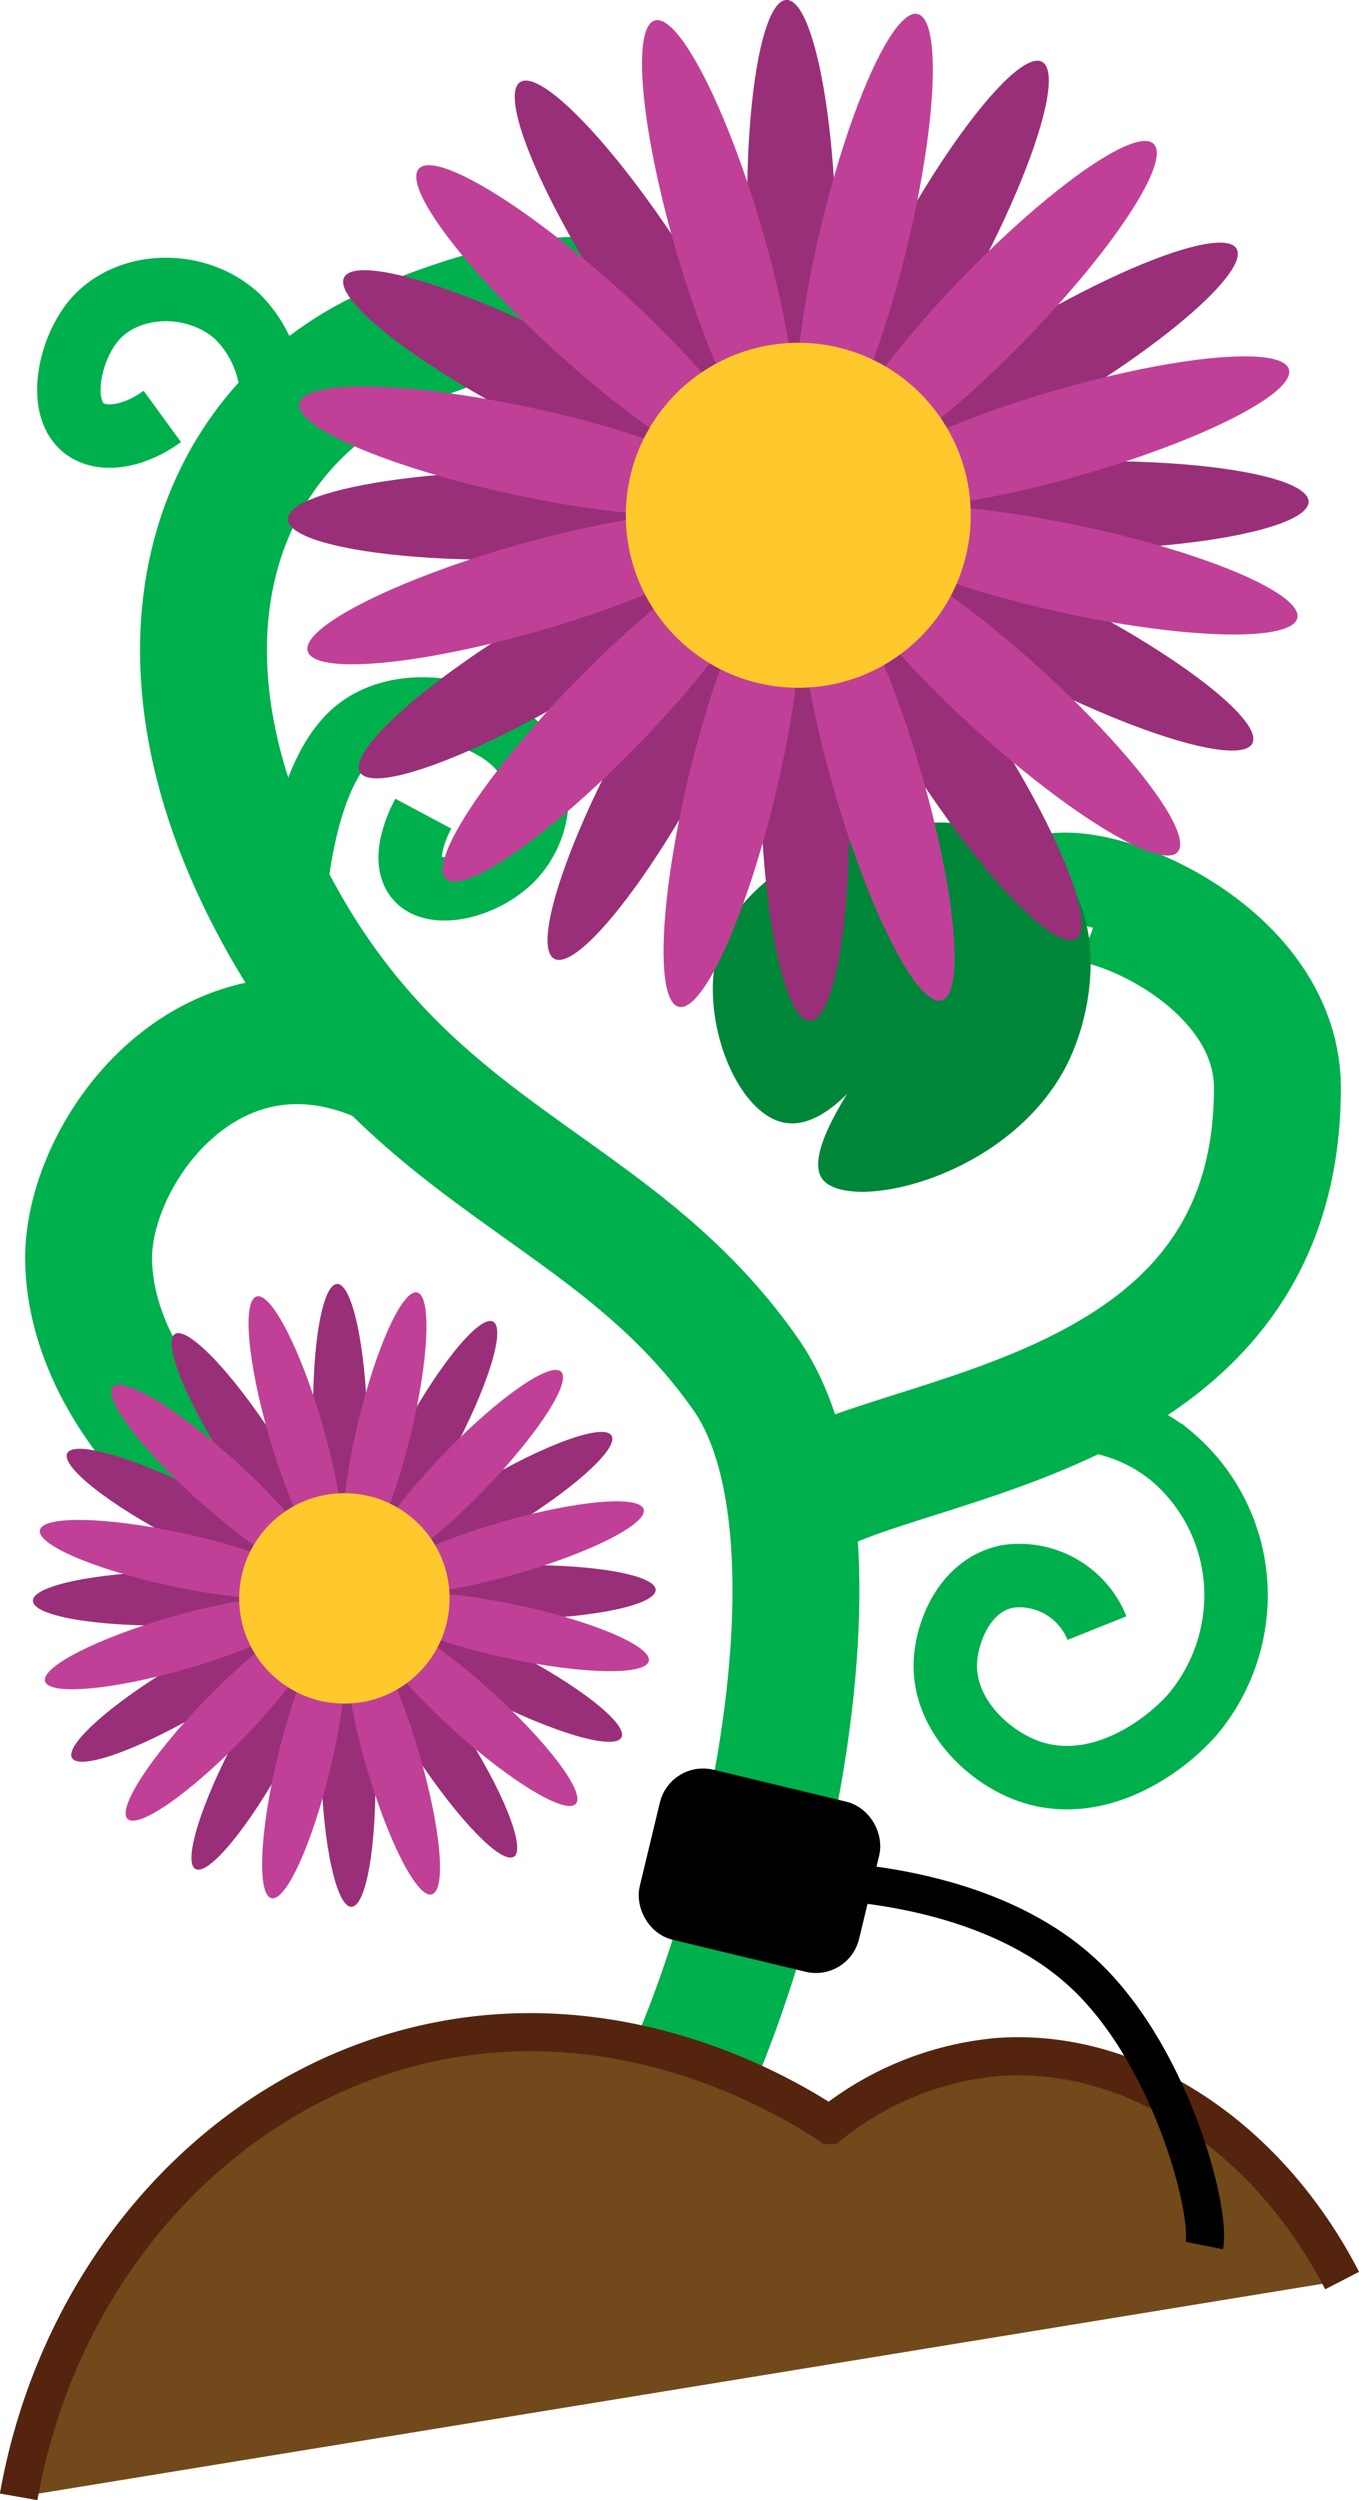 <svg xmlns="http://www.w3.org/2000/svg" viewBox="0 0 107.1 196.99"><defs><style>.cls-1,.cls-2,.cls-9{fill:none;}.cls-1,.cls-2{stroke:#00b04c;}.cls-1,.cls-2,.cls-4,.cls-8,.cls-9{stroke-miterlimit:10;}.cls-1{stroke-width:10px;}.cls-2{stroke-width:5px;}.cls-3{fill:#008639;}.cls-4{fill:#71491a;stroke:#54240e;}.cls-4,.cls-8,.cls-9{stroke-width:3px;}.cls-5{fill:#992f78;}.cls-6{fill:#c04097;}.cls-7{fill:#ffc82c;}.cls-8,.cls-9{stroke:#000;}</style></defs><g id="pasted_back" data-name="pasted back"><path class="cls-1" d="M48.13,172.67c9.26-11.49,19.39-50.5,9.65-64.4-10.5-15-26.11-16.61-36.87-36.4-11.6-21.33-4.67-38.67,9.5-44.61,16-6.69,22.2-3.11,24.94,2.94" transform="translate(0.98 0)"/><path class="cls-1" d="M60.9,119.07c6.36-6.28,38.81-5.7,38.79-33.35,0-11.83-18.39-18-19.4-13.8" transform="translate(0.98 0)"/><path class="cls-1" d="M29.66,83.72C15.85,77.23,6,90.53,6,99.14c.08,12.55,15.06,23.94,21.5,22.21" transform="translate(0.98 0)"/><path class="cls-2" d="M22,75.35c0-.8,0-12.77,4.59-17.36,4-4,12.4-1.88,14.3,2.38a7,7,0,0,1-1.36,7.15c-2.15,2.35-6.29,3.34-7.66,1.7s.35-4.81.51-5.11" transform="translate(0.98 0)"/><path class="cls-2" d="M20,34.41a9.3,9.3,0,0,0-2.27-9.47c-3.2-2.94-8.59-2.83-11.27.26-2,2.35-2.91,6.89-.83,8.53,1.41,1.11,3.93.72,6.18-.92" transform="translate(0.98 0)"/><path class="cls-2" d="M77.93,112.36c.59-.19,7.61-2.28,13.33,2.31a14.33,14.33,0,0,1,5.11,9.7A14.62,14.62,0,0,1,93,135.09C90.43,138,85.2,141.41,80,139.52c-3.24-1.19-6.72-4.57-6.47-8.68.14-2.34,1.55-6,4.94-6.64a6.59,6.59,0,0,1,7,4.08" transform="translate(0.98 0)"/><path class="cls-3" d="M65.78,86.19c-2.36,2.36-4,2.41-4.83,2.29-4-.61-7.09-8.81-5.17-14.19,3.09-8.65,20.2-13,26.6-6,3.64,4,3,10.91.8,15.44C78.68,92.83,66,95.6,63.86,92.94,63.17,92.07,63.29,90.21,65.78,86.19Z" transform="translate(0.98 0)"/></g><g id="dirt"><path class="cls-4" d="M.49,196.73c3.18-17.93,15.87-32,32-35.68s29.2,4.58,31.91,6.38a24.66,24.66,0,0,1,13.28-5.36c10.58-.76,21.23,6.2,27.11,17.62" transform="translate(0.98 0)"/></g><g id="buds"><path class="cls-3" d="M54.24,27.19a12.08,12.08,0,0,0-6.09,10.34C48,47.94,63.38,57.75,69.51,54.33c5.65-3.16,6.15-19.1-2-25.33C64.47,26.71,59,24.74,54.24,27.19Z" transform="translate(0.98 0)"/><ellipse id="petals" class="cls-5" cx="49.8" cy="21.54" rx="3.49" ry="17.97" transform="translate(-2.72 30.59) rotate(-32.99)"/><ellipse id="petals-2" data-name="petals" class="cls-5" cx="74.04" cy="58.89" rx="3.49" ry="17.97" transform="translate(-19.14 49.81) rotate(-32.99)"/><ellipse id="petals-3" data-name="petals" class="cls-5" cx="42.12" cy="30.06" rx="3.49" ry="17.97" transform="translate(-2.86 53.82) rotate(-62.85)"/><ellipse id="petals-4" data-name="petals" class="cls-5" cx="81.73" cy="50.37" rx="3.49" ry="17.97" transform="translate(0.59 100.11) rotate(-62.85)"/><ellipse id="petals-5" data-name="petals" class="cls-5" cx="39.67" cy="40.6" rx="17.97" ry="3.49" transform="translate(0.28 0.7) rotate(-1)"/><ellipse id="petals-6" data-name="petals" class="cls-5" cx="84.18" cy="39.83" rx="17.97" ry="3.49" transform="translate(0.3 1.48) rotate(-1)"/><ellipse id="petals-7" data-name="petals" class="cls-5" cx="42.82" cy="51.63" rx="17.97" ry="3.49" transform="translate(-19.44 29.28) rotate(-30.86)"/><ellipse id="petals-8" data-name="petals" class="cls-5" cx="81.03" cy="28.8" rx="17.97" ry="3.49" transform="translate(-2.31 45.65) rotate(-30.86)"/><ellipse id="petals-9" data-name="petals" class="cls-5" cx="51.28" cy="59.77" rx="17.97" ry="3.49" transform="translate(-24.74 76.24) rotate(-61.45)"/><ellipse id="petals-10" data-name="petals" class="cls-5" cx="72.56" cy="20.66" rx="17.97" ry="3.49" transform="translate(20.71 74.52) rotate(-61.45)"/><ellipse id="petals-11" data-name="petals" class="cls-5" cx="62.43" cy="62.47" rx="3.49" ry="17.97" transform="translate(-0.42 1.44) rotate(-1.31)"/><ellipse id="petals-12" data-name="petals" class="cls-5" cx="61.41" cy="17.96" rx="3.49" ry="17.97" transform="translate(0.59 1.41) rotate(-1.31)"/><ellipse id="petals-13" data-name="petals" class="cls-6" cx="45.38" cy="25.32" rx="3.49" ry="17.97" transform="translate(-2.82 42.1) rotate(-48)"/><ellipse id="petals-14" data-name="petals" class="cls-6" cx="78.47" cy="55.11" rx="3.49" ry="17.97" transform="translate(-14.01 76.55) rotate(-48)"/><ellipse id="petals-15" data-name="petals" class="cls-6" cx="40.16" cy="35.54" rx="3.49" ry="17.97" transform="translate(-2.04 67.33) rotate(-77.86)"/><ellipse id="petals-16" data-name="petals" class="cls-6" cx="83.68" cy="44.9" rx="3.49" ry="17.97" transform="translate(23.18 117.27) rotate(-77.86)"/><ellipse id="petals-17" data-name="petals" class="cls-6" cx="40.53" cy="46.36" rx="17.97" ry="3.49" transform="translate(-10.23 12.98) rotate(-16.02)"/><ellipse id="petals-18" data-name="petals" class="cls-6" cx="83.32" cy="34.07" rx="17.97" ry="3.49" transform="translate(-5.18 24.31) rotate(-16.02)"/><ellipse id="petals-19" data-name="petals" class="cls-6" cx="46.43" cy="56.19" rx="17.97" ry="3.49" transform="matrix(0.7, -0.72, 0.72, 0.7, -25.25, 50.4)"/><ellipse id="petals-20" data-name="petals" class="cls-6" cx="77.42" cy="24.24" rx="17.97" ry="3.49" transform="translate(7.11 62.94) rotate(-45.88)"/><ellipse id="petals-21" data-name="petals" class="cls-6" cx="56.71" cy="61.86" rx="17.97" ry="3.49" transform="translate(-15.72 102.51) rotate(-76.46)"/><ellipse id="petals-22" data-name="petals" class="cls-6" cx="67.13" cy="18.57" rx="17.97" ry="3.49" transform="translate(34.34 79.49) rotate(-76.46)"/><ellipse id="petals-23" data-name="petals" class="cls-6" cx="68.18" cy="61.58" rx="3.49" ry="17.97" transform="translate(-13.57 21.64) rotate(-16.32)"/><ellipse id="petals-24" data-name="petals" class="cls-6" cx="55.67" cy="18.85" rx="3.49" ry="17.97" transform="translate(-2.07 16.41) rotate(-16.32)"/><circle class="cls-7" cx="62.91" cy="40.6" r="13.59"/><ellipse id="petals-25" data-name="petals" class="cls-5" cx="18.76" cy="114.31" rx="2.13" ry="10.96" transform="translate(-58.23 28.64) rotate(-32.99)"/><path id="petals-26" data-name="petals" class="cls-5" d="M39.52,146.29c-1,.64-4.46-3-7.76-8s-5.17-9.71-4.18-10.35,4.46,3,7.75,8,5.17,9.72,4.19,10.36" transform="translate(0.98 0)"/><ellipse id="petals-27" data-name="petals" class="cls-5" cx="14.07" cy="119.5" rx="2.13" ry="10.96" transform="translate(-97.7 77.49) rotate(-62.85)"/><ellipse id="petals-28" data-name="petals" class="cls-5" cx="38.24" cy="131.9" rx="2.13" ry="10.96" transform="translate(-95.59 105.73) rotate(-62.85)"/><path id="petals-29" data-name="petals" class="cls-5" d="M1.61,126.13c0-1.18,4.87-2.21,10.93-2.32s11,.76,11,1.94-4.87,2.21-10.92,2.32-11-.76-11-1.94" transform="translate(0.98 0)"/><ellipse id="petals-30" data-name="petals" class="cls-5" cx="39.73" cy="125.46" rx="10.96" ry="2.13" transform="translate(-1.2 0.71) rotate(-1)"/><ellipse id="petals-31" data-name="petals" class="cls-5" cx="14.49" cy="132.67" rx="10.96" ry="2.13" transform="matrix(0.86, -0.51, 0.51, 0.86, -65.02, 26.22)"/><ellipse id="petals-32" data-name="petals" class="cls-5" cx="37.81" cy="118.73" rx="10.96" ry="2.13" transform="translate(-54.57 36.21) rotate(-30.86)"/><path id="petals-33" data-name="petals" class="cls-5" d="M14.42,147.26c-1-.56.48-5.33,3.37-10.65s6.08-9.17,7.11-8.61-.47,5.33-3.37,10.65-6.08,9.17-7.11,8.61" transform="translate(0.98 0)"/><ellipse id="petals-34" data-name="petals" class="cls-5" cx="32.64" cy="113.77" rx="10.96" ry="2.13" transform="translate(-81.91 88.06) rotate(-61.45)"/><path id="petals-35" data-name="petals" class="cls-5" d="M26.71,150.24c-1.17,0-2.24-4.86-2.38-10.91s.71-11,1.88-11,2.24,4.86,2.38,10.91-.7,11-1.88,11" transform="translate(0.98 0)"/><path id="petals-36" data-name="petals" class="cls-5" d="M25.59,101.16c1.18,0,2.24,4.86,2.38,10.92s-.7,11-1.88,11-2.24-4.85-2.38-10.91.71-11,1.88-11" transform="translate(0.98 0)"/><ellipse id="petals-37" data-name="petals" class="cls-6" cx="16.06" cy="116.61" rx="2.13" ry="10.96" transform="translate(-80.37 50.52) rotate(-48)"/><ellipse id="petals-38" data-name="petals" class="cls-6" cx="36.25" cy="134.79" rx="2.13" ry="10.96" transform="translate(-87.19 71.54) rotate(-48)"/><ellipse id="petals-39" data-name="petals" class="cls-6" cx="12.87" cy="122.85" rx="2.13" ry="10.96" transform="translate(-108.95 109.61) rotate(-77.86)"/><ellipse id="petals-40" data-name="petals" class="cls-6" cx="39.43" cy="128.56" rx="2.13" ry="10.96" transform="translate(-93.56 140.08) rotate(-77.86)"/><ellipse id="petals-41" data-name="petals" class="cls-6" cx="13.1" cy="129.45" rx="10.96" ry="2.13" transform="translate(-34.23 8.64) rotate(-16.02)"/><ellipse id="petals-42" data-name="petals" class="cls-6" cx="39.21" cy="121.95" rx="10.96" ry="2.13" transform="translate(-31.15 15.55) rotate(-16.02)"/><ellipse id="petals-43" data-name="petals" class="cls-6" cx="16.7" cy="135.45" rx="10.96" ry="2.13" transform="translate(-91.18 53.14) rotate(-45.88)"/><ellipse id="petals-44" data-name="petals" class="cls-6" cx="35.61" cy="115.95" rx="10.96" ry="2.13" transform="translate(-71.44 60.79) rotate(-45.88)"/><path id="petals-45" data-name="petals" class="cls-6" d="M20.41,149.56c-1.15-.27-.92-5.27.49-11.15s3.5-10.44,4.64-10.16.92,5.27-.5,11.15-3.49,10.44-4.63,10.16" transform="translate(0.98 0)"/><path id="petals-46" data-name="petals" class="cls-6" d="M31.9,101.84c1.14.28.92,5.27-.5,11.16s-3.49,10.43-4.63,10.16-.93-5.27.49-11.16,3.49-10.44,4.64-10.16" transform="translate(0.98 0)"/><path id="petals-47" data-name="petals" class="cls-6" d="M33.05,149.26c-1.13.33-3.42-4.12-5.12-9.93s-2.17-10.78-1-11.11,3.42,4.11,5.12,9.92,2.17,10.79,1,11.12" transform="translate(0.98 0)"/><path id="petals-48" data-name="petals" class="cls-6" d="M19.25,102.15c1.13-.33,3.43,4.11,5.13,9.92s2.17,10.79,1,11.12-3.43-4.11-5.13-9.92-2.16-10.79-1-11.12" transform="translate(0.98 0)"/><circle class="cls-7" cx="27.14" cy="125.94" r="8.29"/></g><g id="new_tag" data-name="new tag"><rect class="cls-8" x="51.49" y="142.01" width="14.78" height="10.78" rx="2" transform="translate(37.12 -9.69) rotate(13.54)"/><path class="cls-9" d="M93.93,176.93c.56-2.8-2.75-15.56-10-21.86-6.27-5.47-15.4-6.57-19.27-6.85" transform="translate(0.98 0)"/></g></svg>